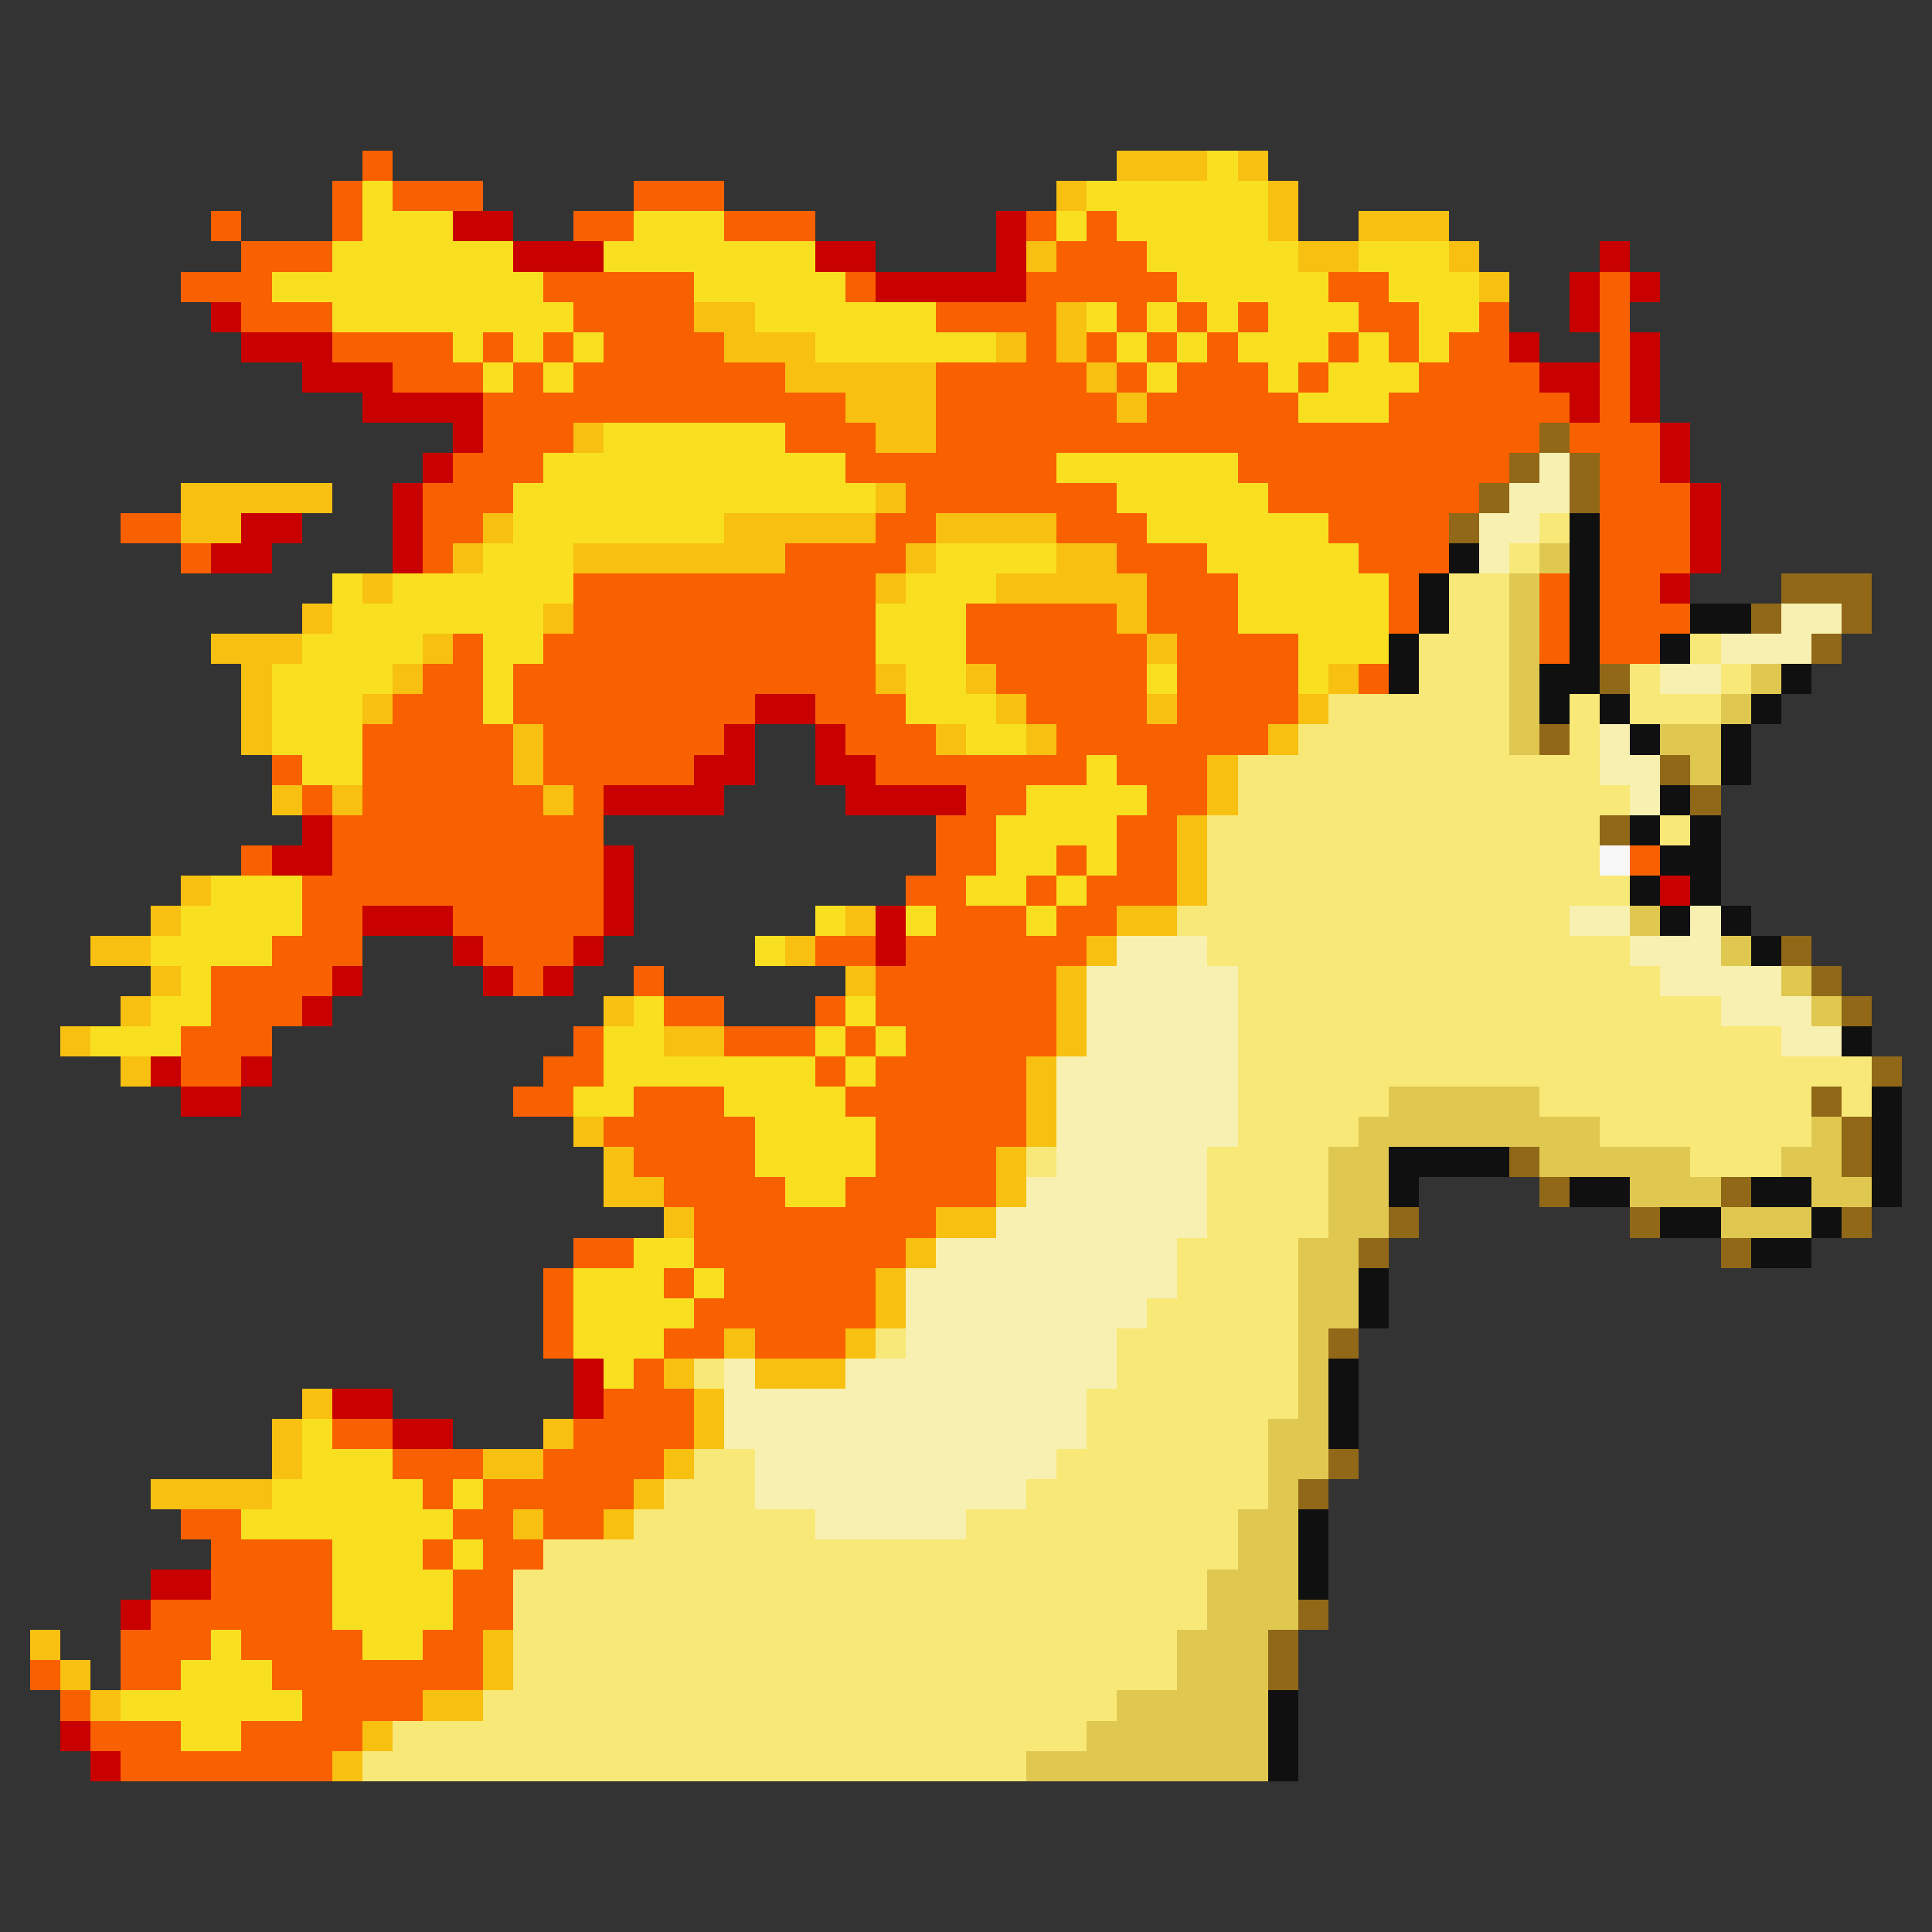 <svg xmlns="http://www.w3.org/2000/svg" viewBox="0 -0.5 64 64" shape-rendering="crispEdges">
<rect x="0" y="-0.5" width="64" height="64" fill="#333333" stroke="none"/>
<path stroke="#f86000" d="M12 5h1M11 6h1M13 6h3M21 6h3M7 7h1M11 7h1M19 7h2M24 7h3M34 7h1M36 7h1M8 8h3M35 8h3M6 9h3M18 9h5M28 9h1M34 9h5M44 9h2M53 9h1M8 10h3M19 10h4M31 10h4M37 10h1M39 10h1M41 10h1M45 10h2M49 10h1M53 10h1M11 11h4M16 11h1M18 11h1M20 11h4M34 11h1M36 11h1M38 11h1M40 11h1M44 11h1M46 11h1M48 11h2M53 11h1M13 12h3M17 12h1M19 12h7M31 12h5M37 12h1M39 12h3M43 12h1M47 12h4M53 12h1M16 13h12M31 13h6M38 13h5M46 13h6M53 13h1M16 14h3M26 14h3M31 14h20M52 14h3M15 15h3M28 15h7M41 15h9M53 15h2M14 16h3M30 16h7M42 16h7M53 16h3M4 17h2M14 17h2M29 17h2M35 17h3M44 17h4M53 17h3M6 18h1M14 18h1M26 18h4M37 18h3M45 18h3M53 18h3M19 19h10M38 19h3M46 19h1M51 19h1M53 19h2M19 20h10M32 20h5M38 20h3M46 20h1M51 20h1M53 20h3M15 21h1M18 21h11M32 21h6M39 21h4M51 21h1M53 21h2M14 22h2M17 22h12M33 22h5M39 22h4M45 22h1M13 23h3M17 23h8M27 23h3M34 23h4M39 23h4M12 24h5M18 24h6M28 24h3M35 24h7M9 25h1M12 25h5M18 25h5M29 25h7M37 25h3M10 26h1M12 26h6M19 26h1M32 26h2M38 26h2M11 27h9M31 27h2M37 27h2M8 28h1M11 28h9M31 28h2M35 28h1M37 28h2M54 28h1M10 29h10M30 29h2M34 29h1M36 29h3M10 30h2M15 30h5M31 30h3M35 30h2M9 31h3M16 31h3M27 31h2M30 31h6M7 32h4M17 32h1M21 32h1M29 32h6M7 33h3M22 33h2M27 33h1M29 33h6M6 34h3M19 34h1M24 34h3M28 34h1M30 34h5M6 35h2M18 35h2M27 35h1M29 35h5M17 36h2M21 36h3M28 36h6M20 37h5M29 37h5M21 38h4M29 38h4M22 39h4M28 39h5M23 40h8M19 41h2M23 41h7M18 42h1M22 42h1M24 42h5M18 43h1M23 43h6M18 44h1M22 44h2M25 44h3M21 45h1M20 46h3M11 47h2M19 47h4M13 48h3M18 48h4M14 49h1M16 49h5M6 50h2M15 50h2M18 50h2M7 51h4M14 51h1M16 51h2M7 52h4M15 52h2M5 53h6M15 53h2M4 54h3M8 54h4M14 54h2M1 55h1M4 55h2M9 55h7M2 56h1M10 56h4M3 57h3M8 57h4M4 58h7" />
<path stroke="#f8c010" d="M37 5h3M41 5h1M35 6h1M42 6h1M42 7h1M45 7h3M34 8h1M43 8h2M48 8h1M49 9h1M23 10h2M35 10h1M24 11h3M33 11h1M35 11h1M26 12h5M36 12h1M28 13h3M37 13h1M19 14h1M29 14h2M6 16h5M29 16h1M6 17h2M16 17h1M24 17h5M31 17h4M15 18h1M19 18h7M30 18h1M35 18h2M12 19h1M29 19h1M33 19h5M10 20h1M18 20h1M37 20h1M7 21h3M14 21h1M38 21h1M8 22h1M13 22h1M29 22h1M32 22h1M44 22h1M8 23h1M12 23h1M33 23h1M38 23h1M43 23h1M8 24h1M17 24h1M31 24h1M34 24h1M42 24h1M17 25h1M40 25h1M9 26h1M11 26h1M18 26h1M40 26h1M39 27h1M39 28h1M6 29h1M39 29h1M5 30h1M28 30h1M37 30h2M3 31h2M26 31h1M36 31h1M5 32h1M28 32h1M35 32h1M4 33h1M20 33h1M35 33h1M2 34h1M22 34h2M35 34h1M4 35h1M34 35h1M34 36h1M19 37h1M34 37h1M20 38h1M33 38h1M20 39h2M33 39h1M22 40h1M31 40h2M30 41h1M29 42h1M29 43h1M24 44h1M28 44h1M22 45h1M25 45h3M10 46h1M23 46h1M9 47h1M18 47h1M23 47h1M9 48h1M16 48h2M22 48h1M5 49h4M21 49h1M17 50h1M20 50h1M1 54h1M16 54h1M2 55h1M16 55h1M3 56h1M14 56h2M12 57h1M11 58h1" />
<path stroke="#f8e020" d="M40 5h1M12 6h1M36 6h6M12 7h3M21 7h3M35 7h1M37 7h5M11 8h6M20 8h7M38 8h5M45 8h3M9 9h9M23 9h5M39 9h5M46 9h3M11 10h8M25 10h6M36 10h1M38 10h1M40 10h1M42 10h3M47 10h2M15 11h1M17 11h1M19 11h1M27 11h6M37 11h1M39 11h1M41 11h3M45 11h1M47 11h1M16 12h1M18 12h1M38 12h1M42 12h1M44 12h3M43 13h3M20 14h6M18 15h10M35 15h6M17 16h12M37 16h5M17 17h7M38 17h6M16 18h3M31 18h4M40 18h5M11 19h1M13 19h6M30 19h3M41 19h5M11 20h7M29 20h3M41 20h5M10 21h4M16 21h2M29 21h3M43 21h3M9 22h4M16 22h1M30 22h2M38 22h1M43 22h1M9 23h3M16 23h1M30 23h3M9 24h3M32 24h2M10 25h2M36 25h1M34 26h4M33 27h4M33 28h2M36 28h1M7 29h3M32 29h2M35 29h1M6 30h4M27 30h1M30 30h1M34 30h1M5 31h4M25 31h1M6 32h1M5 33h2M21 33h1M28 33h1M3 34h3M20 34h2M27 34h1M29 34h1M20 35h7M28 35h1M19 36h2M24 36h4M25 37h4M25 38h4M26 39h2M21 41h2M19 42h3M23 42h1M19 43h4M19 44h3M20 45h1M10 47h1M10 48h3M9 49h5M15 49h1M8 50h7M11 51h3M15 51h1M11 52h4M11 53h4M7 54h1M12 54h2M6 55h3M4 56h6M6 57h2" />
<path stroke="#c80000" d="M15 7h2M33 7h1M17 8h3M27 8h2M33 8h1M53 8h1M29 9h5M52 9h1M54 9h1M7 10h1M52 10h1M8 11h3M50 11h1M54 11h1M10 12h3M51 12h2M54 12h1M12 13h4M52 13h1M54 13h1M15 14h1M55 14h1M14 15h1M55 15h1M13 16h1M56 16h1M8 17h2M13 17h1M56 17h1M7 18h2M13 18h1M56 18h1M55 19h1M25 23h2M24 24h1M27 24h1M23 25h2M27 25h2M20 26h4M28 26h4M10 27h1M9 28h2M20 28h1M20 29h1M55 29h1M12 30h3M20 30h1M29 30h1M15 31h1M19 31h1M29 31h1M11 32h1M16 32h1M18 32h1M10 33h1M5 35h1M8 35h1M6 36h2M19 45h1M11 46h2M19 46h1M13 47h2M5 52h2M4 53h1M2 57h1M3 58h1" />
<path stroke="#906818" d="M51 14h1M50 15h1M52 15h1M49 16h1M52 16h1M48 17h1M59 19h3M58 20h1M61 20h1M60 21h1M53 22h1M51 24h1M55 25h1M56 26h1M53 27h1M59 31h1M60 32h1M61 33h1M62 35h1M60 36h1M61 37h1M50 38h1M61 38h1M51 39h1M57 39h1M46 40h1M54 40h1M61 40h1M45 41h1M57 41h1M44 44h1M44 48h1M43 49h1M43 53h1M42 54h1M42 55h1" />
<path stroke="#f8f0b0" d="M51 15h1M50 16h2M49 17h2M49 18h1M59 20h2M57 21h3M55 22h2M53 24h1M53 25h2M54 26h1M52 30h2M56 30h1M37 31h3M54 31h3M36 32h5M55 32h4M36 33h5M57 33h3M36 34h5M59 34h2M35 35h6M35 36h6M35 37h6M35 38h5M34 39h6M33 40h7M31 41h8M30 42h9M30 43h8M30 44h7M24 45h1M28 45h9M24 46h12M24 47h12M25 48h10M25 49h9M27 50h5" />
<path stroke="#f8e878" d="M51 17h1M50 18h1M48 19h2M48 20h2M47 21h3M56 21h1M47 22h3M54 22h1M57 22h1M44 23h6M52 23h1M54 23h3M43 24h7M52 24h1M41 25h12M41 26h13M40 27h13M55 27h1M40 28h13M40 29h14M39 30h13M40 31h14M41 32h14M41 33h16M41 34h18M41 35h21M41 36h5M51 36h9M61 36h1M41 37h4M53 37h7M34 38h1M40 38h4M56 38h3M40 39h4M40 40h4M39 41h4M39 42h4M38 43h5M29 44h1M37 44h6M23 45h1M37 45h6M36 46h7M36 47h6M23 48h2M35 48h7M22 49h3M34 49h8M21 50h6M32 50h9M18 51h23M17 52h23M17 53h23M17 54h22M17 55h22M16 56h21M13 57h23M12 58h22" />
<path stroke="#101010" d="M52 17h1M48 18h1M52 18h1M47 19h1M52 19h1M47 20h1M52 20h1M56 20h2M46 21h1M52 21h1M55 21h1M46 22h1M51 22h2M59 22h1M51 23h1M53 23h1M58 23h1M54 24h1M57 24h1M57 25h1M55 26h1M54 27h1M56 27h1M55 28h2M54 29h1M56 29h1M55 30h1M57 30h1M58 31h1M61 34h1M62 36h1M62 37h1M46 38h4M62 38h1M46 39h1M52 39h2M58 39h2M62 39h1M55 40h2M60 40h1M58 41h2M45 42h1M45 43h1M44 45h1M44 46h1M44 47h1M43 50h1M43 51h1M43 52h1M42 56h1M42 57h1M42 58h1" />
<path stroke="#e0c850" d="M51 18h1M50 19h1M50 20h1M50 21h1M50 22h1M58 22h1M50 23h1M57 23h1M50 24h1M55 24h2M56 25h1M54 30h1M57 31h1M59 32h1M60 33h1M46 36h5M45 37h8M60 37h1M44 38h2M51 38h5M59 38h2M44 39h2M54 39h3M60 39h2M44 40h2M57 40h3M43 41h2M43 42h2M43 43h2M43 44h1M43 45h1M43 46h1M42 47h2M42 48h2M42 49h1M41 50h2M41 51h2M40 52h3M40 53h3M39 54h3M39 55h3M37 56h5M36 57h6M34 58h8" />
<path stroke="#f8f8f8" d="M53 28h1" />
</svg>